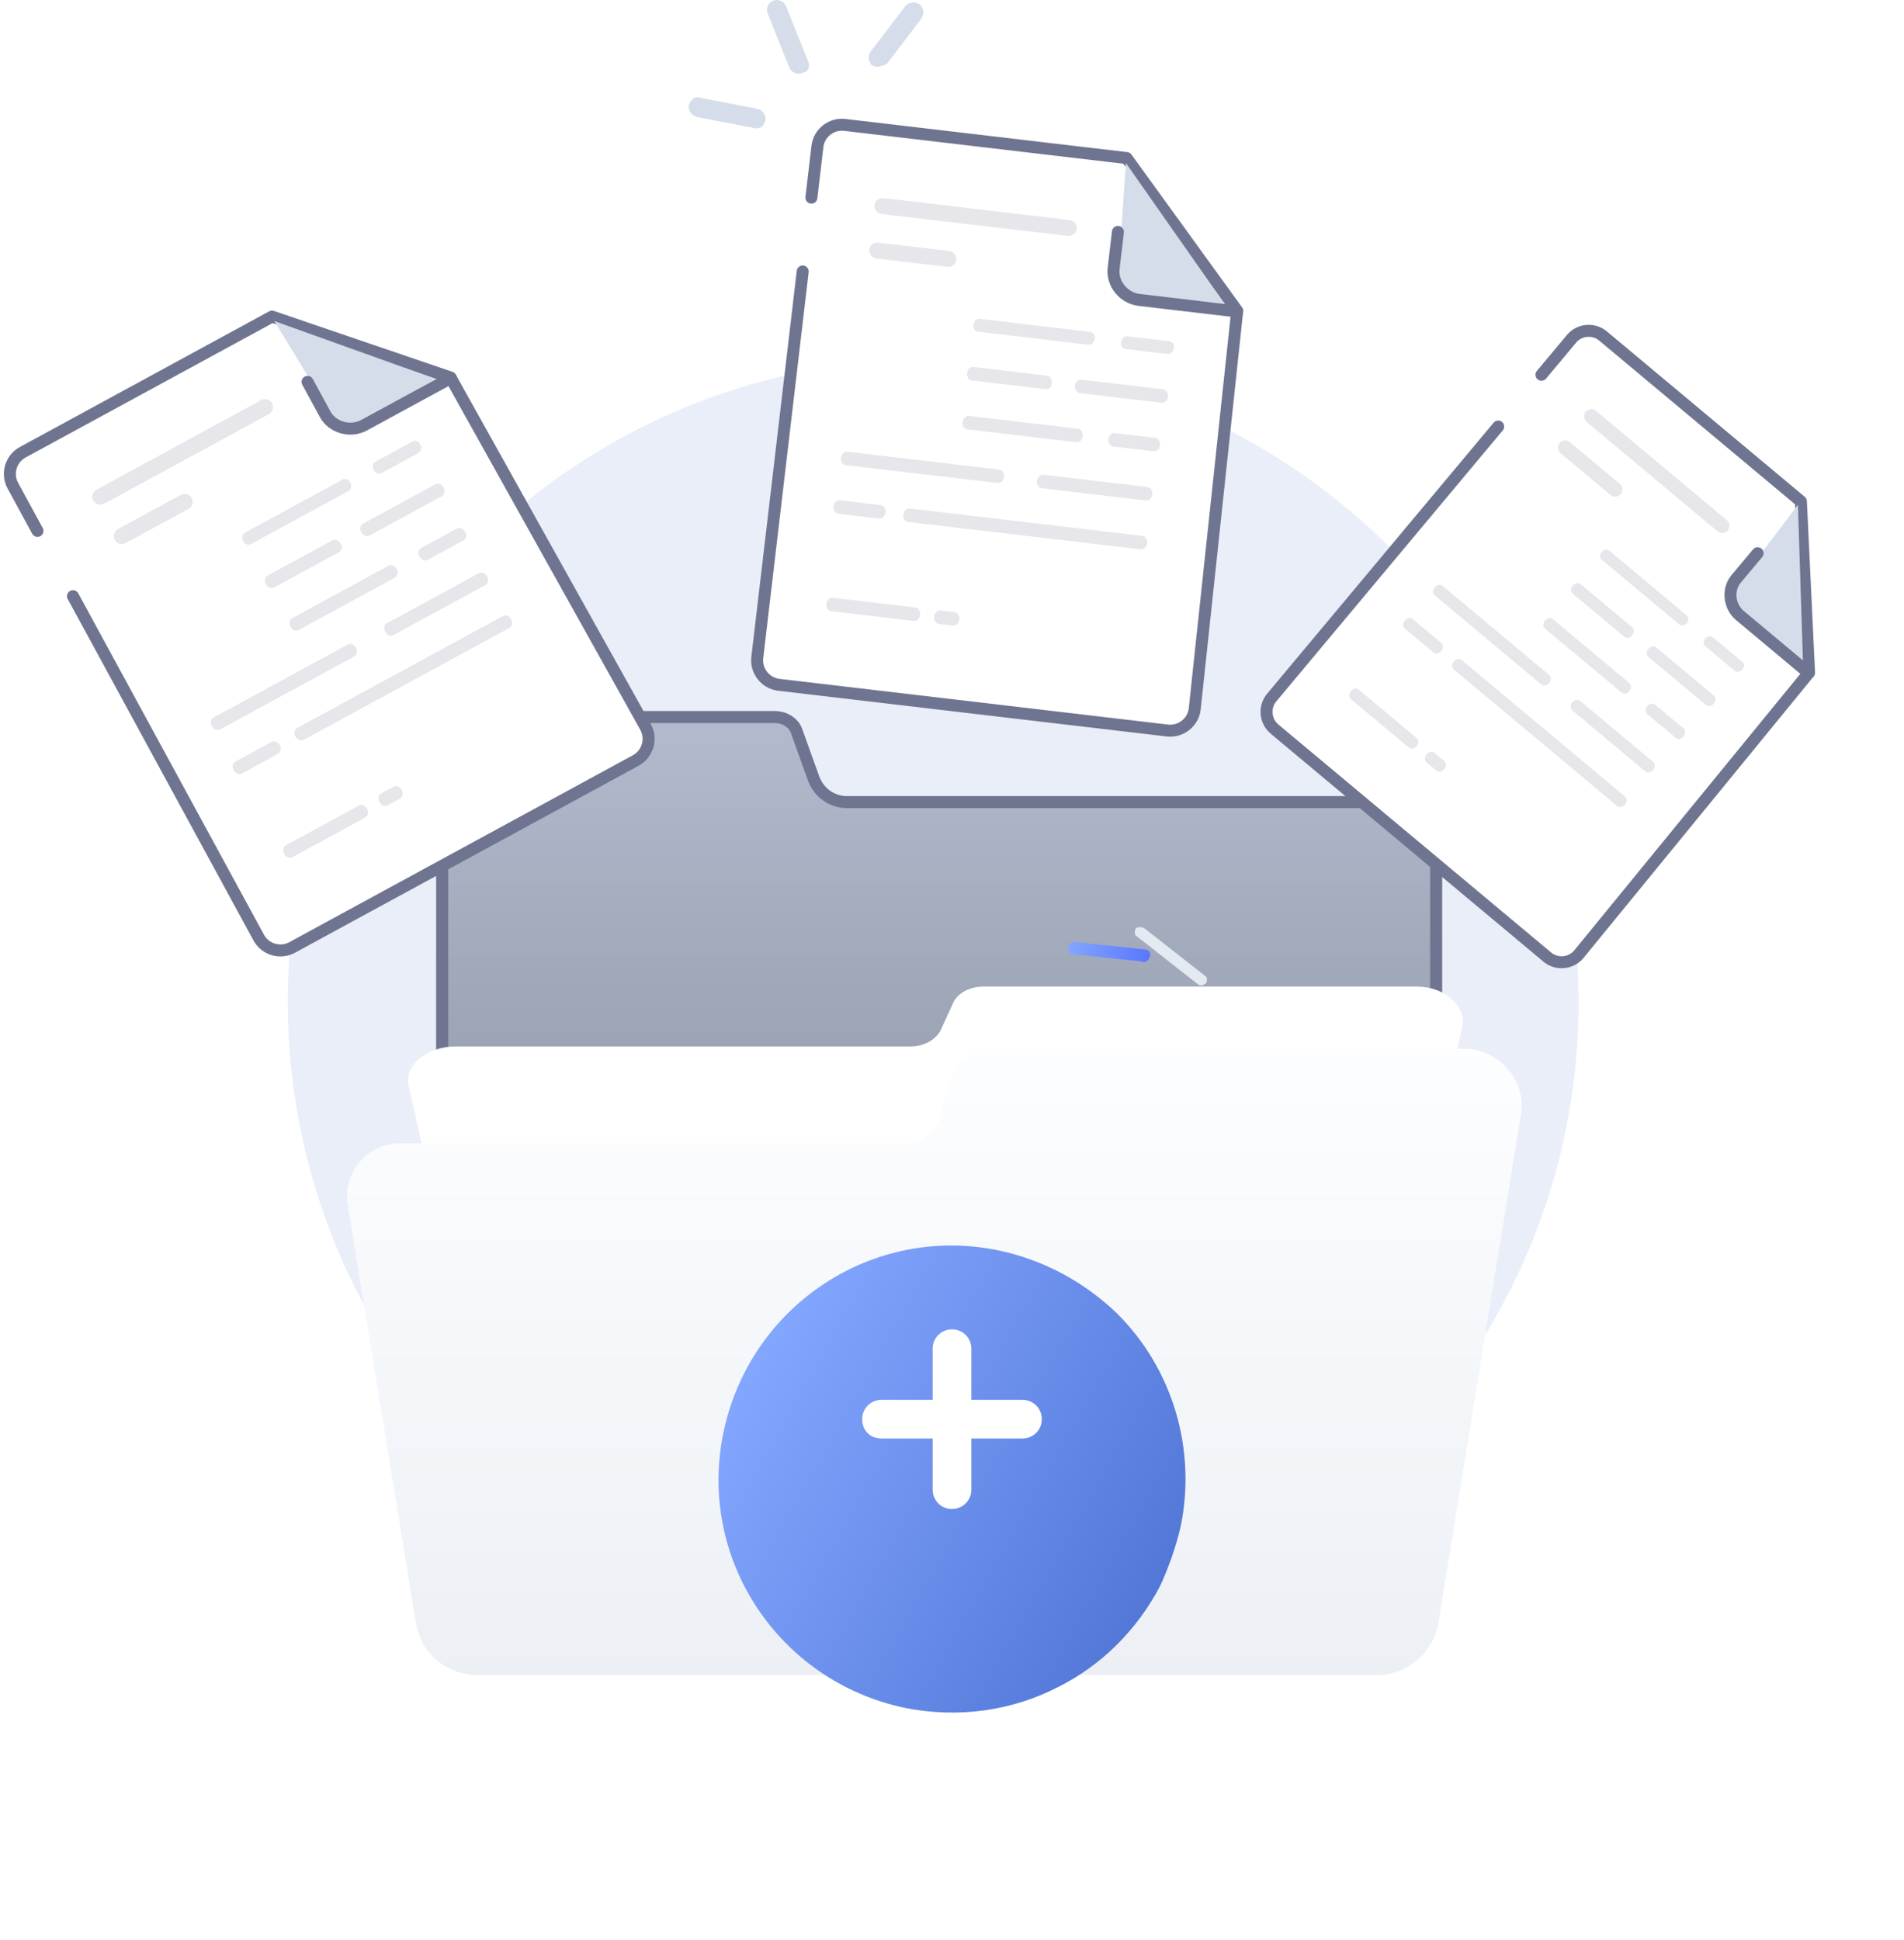 <svg  viewBox="0 0 159 162" fill="none" xmlns="http://www.w3.org/2000/svg">
<path d="M77.926 137.378C107.626 137.378 131.826 113.278 131.826 83.678C131.826 53.978 107.726 29.979 77.926 29.979C48.126 29.878 24.026 53.879 24.026 83.579C24.026 113.278 48.126 137.378 77.926 137.378Z" fill="#EAEEF9"/>
<path d="M68.426 64.879L67.026 60.978C66.726 59.978 65.726 59.379 64.726 59.379H40.126C38.026 59.379 36.426 60.978 36.426 63.078V118.179V109.079H120.426V70.178C120.426 68.079 118.826 66.478 116.726 66.478H70.726C69.726 66.478 68.826 65.879 68.426 64.879Z" fill="url(#paint0_linear_50_7193)"/>
<path d="M67.956 65.047L67.959 65.056L67.962 65.064C68.436 66.249 69.516 66.978 70.726 66.978H116.726C118.55 66.978 119.926 68.355 119.926 70.178V108.579H36.926V63.078C36.926 61.255 38.302 59.879 40.126 59.879H64.726C65.55 59.879 66.323 60.373 66.547 61.122L66.551 61.135L66.556 61.148L67.956 65.047Z" stroke="#6F7590"/>
<path d="M102.426 84.078L101.526 83.478C101.326 83.278 101.326 83.079 101.526 82.879C101.726 82.678 101.926 82.678 102.226 82.778L103.126 83.379C103.326 83.478 103.326 83.778 103.226 83.978C102.926 84.178 102.626 84.178 102.426 84.078Z" fill="#E3EAF2"/>
<path d="M100.026 82.178L94.926 78.178C94.726 78.079 94.726 77.778 94.826 77.579C94.926 77.379 95.226 77.379 95.526 77.478L100.626 81.478C100.826 81.579 100.826 81.879 100.726 82.079C100.526 82.278 100.226 82.379 100.026 82.178Z" fill="#E3EAF2"/>
<path d="M95.326 80.278L89.626 79.678C89.326 79.678 89.126 79.379 89.226 79.079C89.226 78.778 89.526 78.579 89.926 78.678L95.626 79.278C95.926 79.278 96.126 79.579 96.026 79.879C95.926 80.178 95.626 80.478 95.326 80.278Z" fill="url(#paint1_linear_50_7193)"/>
<path d="M122.126 85.678L115.926 113.379C115.526 114.979 113.626 116.279 111.226 116.279H43.926C41.626 116.279 39.626 115.079 39.226 113.379L34.126 90.678C33.726 88.978 35.626 87.379 38.026 87.379H76.026C77.226 87.379 78.126 86.778 78.526 86.079L79.626 83.678C80.026 82.879 81.026 82.379 82.126 82.379H118.326C120.626 82.379 122.426 83.978 122.126 85.678Z" fill="white"/>
<g filter="url(#filter0_d_50_7193)">
<path d="M127.026 81.978L120.126 124.478C119.726 126.978 117.526 128.878 114.926 128.878H39.926C37.326 128.878 35.126 127.078 34.726 124.478L29.026 89.579C28.626 86.978 30.626 84.478 33.326 84.478H75.626C76.926 84.478 78.026 83.579 78.426 82.379L79.626 78.678C80.026 77.478 81.126 76.579 82.426 76.579H122.726C125.326 76.879 127.426 79.278 127.026 81.978Z" fill="url(#paint2_linear_50_7193)"/>
</g>
<path d="M67.026 6.078C66.626 6.278 66.126 6.078 65.926 5.678L64.126 1.178C63.926 0.778 64.126 0.278 64.526 0.078C64.926 -0.122 65.426 0.078 65.626 0.478L67.426 4.978C67.726 5.578 67.526 5.978 67.026 6.078Z" fill="#D5DDEA"/>
<path d="M63.726 10.479C63.526 10.678 63.326 10.778 62.926 10.678L58.226 9.778C57.826 9.678 57.426 9.278 57.526 8.778C57.626 8.378 58.026 7.978 58.526 8.178L63.226 9.078C63.626 9.178 64.026 9.578 63.926 10.079C63.826 10.178 63.826 10.379 63.726 10.479Z" fill="#D5DDEA"/>
<path d="M73.226 5.578C73.126 5.578 73.026 5.478 72.826 5.478C72.526 5.178 72.426 4.678 72.726 4.278L75.626 0.478C75.926 0.178 76.426 0.078 76.826 0.378C77.126 0.678 77.226 1.178 76.926 1.578L74.026 5.378C73.726 5.478 73.426 5.578 73.226 5.578Z" fill="#D5DDEA"/>
<g filter="url(#filter1_d_50_7193)">
<path d="M98.594 122.475C98.188 124.201 97.578 125.927 96.868 127.451C94.939 131.106 91.995 134.051 88.341 135.879C84.585 137.808 80.118 138.519 75.55 137.605C64.993 135.371 58.191 125.115 60.425 114.555C62.658 103.994 72.911 97.191 83.468 99.425C87.224 100.237 90.574 102.065 93.315 104.705C97.984 109.376 99.913 116.078 98.594 122.475Z" fill="url(#paint3_linear_50_7193)"/>
</g>
<path d="M85.386 116.886H81.114V112.614C81.114 111.759 80.449 111 79.5 111C78.646 111 77.886 111.665 77.886 112.614V116.886H73.614C72.76 116.886 72 117.551 72 118.5C72 119.449 72.665 120.114 73.614 120.114H77.886V124.386C77.886 125.241 78.551 126 79.5 126C80.354 126 81.114 125.335 81.114 124.386V120.114H85.386C86.24 120.114 87 119.449 87 118.5C87 117.551 86.24 116.886 85.386 116.886Z" fill="white"/>
<path d="M128.726 31.291L131.237 28.288C131.894 27.501 133.078 27.398 133.869 28.058L150.391 41.867L151.072 56.161L131.841 79.683C131.183 80.47 129.999 80.573 129.209 79.913L106.437 60.881C105.646 60.22 105.538 59.036 106.195 58.25L125.111 35.617" fill="white"/>
<path d="M128.726 31.291L131.237 28.288C131.894 27.501 133.078 27.398 133.869 28.058L150.391 41.867L151.072 56.161L131.841 79.683C131.183 80.47 129.999 80.573 129.209 79.913L106.437 60.881C105.646 60.22 105.538 59.036 106.195 58.25L125.111 35.617" stroke="#6F7590" stroke-miterlimit="10" stroke-linecap="round" stroke-linejoin="round"/>
<path d="M150.141 42.148L145.347 48.502C144.596 49.331 144.822 50.538 145.609 51.166L150.561 55.166" fill="#D5DDEA"/>
<path d="M135.049 67.304L121.4 55.897C121.221 55.747 121.226 55.448 121.406 55.233C121.585 55.019 121.878 54.96 122.058 55.11L135.706 66.517C135.886 66.667 135.88 66.966 135.701 67.181C135.522 67.395 135.229 67.454 135.049 67.304Z" fill="#E6E6EB"/>
<path d="M119.712 54.486L117.306 52.475C117.126 52.325 117.132 52.026 117.311 51.811C117.49 51.597 117.783 51.538 117.963 51.688L120.369 53.699C120.549 53.849 120.543 54.148 120.364 54.363C120.185 54.577 119.892 54.636 119.712 54.486Z" fill="#E6E6EB"/>
<path d="M137.404 64.413L131.298 59.31C131.118 59.16 131.124 58.861 131.303 58.647C131.482 58.432 131.775 58.374 131.955 58.524L138.061 63.627C138.241 63.777 138.235 64.076 138.056 64.29C137.876 64.505 137.583 64.564 137.404 64.413Z" fill="#E6E6EB"/>
<path d="M128.711 57.149L119.804 49.704C119.624 49.554 119.63 49.255 119.809 49.041C119.989 48.826 120.282 48.768 120.461 48.918L129.369 56.362C129.548 56.513 129.543 56.811 129.363 57.026C129.184 57.24 128.891 57.299 128.711 57.149Z" fill="#E6E6EB"/>
<path d="M142.414 53.965L144.857 56.007C145.036 56.157 145.329 56.098 145.509 55.884C145.688 55.669 145.7 55.436 145.484 55.256L143.042 53.215C142.862 53.065 142.569 53.123 142.39 53.338C142.21 53.552 142.235 53.815 142.414 53.965Z" fill="#E6E6EB"/>
<path d="M139.932 61.607L137.561 59.626C137.382 59.476 137.387 59.177 137.567 58.963C137.746 58.748 138.039 58.69 138.219 58.84L140.589 60.821C140.769 60.971 140.763 61.27 140.584 61.484C140.41 61.765 140.111 61.758 139.932 61.607Z" fill="#E6E6EB"/>
<path d="M135.37 57.795L129.013 52.482C128.833 52.332 128.839 52.033 129.018 51.818C129.197 51.604 129.491 51.545 129.67 51.695L136.064 57.038C136.243 57.189 136.237 57.487 136.058 57.702C135.849 57.952 135.586 57.975 135.37 57.795Z" fill="#E6E6EB"/>
<path d="M119.953 64.344L119.127 63.653C118.948 63.503 118.953 63.204 119.133 62.99C119.312 62.775 119.605 62.716 119.785 62.866L120.611 63.557C120.79 63.707 120.785 64.006 120.605 64.22C120.426 64.435 120.133 64.494 119.953 64.344Z" fill="#E6E6EB"/>
<path d="M117.655 62.422L112.806 58.37C112.626 58.22 112.632 57.921 112.811 57.706C112.99 57.492 113.284 57.433 113.463 57.583L118.312 61.636C118.492 61.786 118.486 62.085 118.307 62.299C118.127 62.514 117.834 62.572 117.655 62.422Z" fill="#E6E6EB"/>
<path d="M142.43 58.837L137.653 54.845C137.473 54.694 137.479 54.396 137.658 54.181C137.838 53.967 138.131 53.908 138.31 54.058L143.123 58.081C143.303 58.231 143.297 58.529 143.118 58.744C142.939 58.959 142.646 59.017 142.43 58.837Z" fill="#E6E6EB"/>
<path d="M133.757 46.73L140.223 52.134C140.402 52.284 140.695 52.225 140.875 52.011C141.054 51.796 141.03 51.533 140.85 51.383L134.385 45.98C134.205 45.83 133.912 45.888 133.733 46.103C133.554 46.317 133.578 46.58 133.757 46.73Z" fill="#E6E6EB"/>
<path d="M135.642 53.164L131.331 49.561C131.152 49.411 131.158 49.112 131.337 48.898C131.516 48.683 131.809 48.625 131.989 48.775L136.299 52.377C136.479 52.527 136.473 52.826 136.294 53.041C136.15 53.285 135.857 53.344 135.642 53.164Z" fill="#E6E6EB"/>
<path d="M143.423 44.364L132.504 35.238C132.253 35.028 132.217 34.633 132.426 34.383C132.635 34.133 133.03 34.098 133.281 34.308L144.2 43.434C144.452 43.644 144.488 44.039 144.279 44.289C144.07 44.539 143.675 44.574 143.423 44.364Z" fill="#E6E6EB"/>
<path d="M134.525 41.36L130.323 37.848C130.071 37.638 130.035 37.243 130.244 36.993C130.454 36.743 130.848 36.708 131.1 36.918L135.266 40.401C135.518 40.611 135.554 41.005 135.345 41.255C135.136 41.506 134.741 41.54 134.525 41.36Z" fill="#E6E6EB"/>
<path d="M146.775 46.193L144.982 48.338C144.235 49.232 144.398 50.643 145.296 51.394L151.042 56.197" stroke="#6F7590" stroke-miterlimit="10" stroke-linecap="round" stroke-linejoin="round"/>
<path d="M67.758 16.504L68.261 12.226C68.393 11.106 69.422 10.298 70.547 10.43L94.082 13.199L103.317 25.955L99.769 59.202C99.637 60.323 98.608 61.131 97.482 60.998L65.046 57.182C63.921 57.05 63.108 56.025 63.24 54.904L67.033 22.667" fill="white"/>
<path d="M67.758 16.504L68.261 12.226C68.393 11.106 69.422 10.298 70.547 10.43L94.082 13.199L103.317 25.955L99.769 59.202C99.637 60.323 98.608 61.131 97.482 60.998L65.046 57.182C63.921 57.05 63.108 56.025 63.24 54.904L67.033 22.667" stroke="#6F7590" stroke-miterlimit="10" stroke-linecap="round" stroke-linejoin="round"/>
<path d="M94.021 13.61L93.432 22.349C93.239 23.564 94.174 24.54 95.277 24.645L102.247 25.348" fill="#D5DDEA"/>
<path d="M95.269 45.868L75.828 43.581C75.572 43.551 75.397 43.272 75.433 42.966C75.469 42.661 75.704 42.43 75.959 42.46L95.4 44.748C95.656 44.778 95.831 45.057 95.795 45.362C95.759 45.668 95.524 45.898 95.269 45.868Z" fill="#E6E6EB"/>
<path d="M73.423 43.298L69.995 42.895C69.739 42.864 69.565 42.586 69.601 42.28C69.637 41.974 69.871 41.744 70.127 41.774L73.555 42.177C73.811 42.208 73.985 42.486 73.949 42.792C73.913 43.097 73.679 43.328 73.423 43.298Z" fill="#E6E6EB"/>
<path d="M95.697 41.788L87 40.765C86.744 40.735 86.569 40.456 86.605 40.15C86.641 39.845 86.876 39.614 87.131 39.644L95.829 40.668C96.085 40.698 96.259 40.977 96.223 41.282C96.187 41.588 95.953 41.818 95.697 41.788Z" fill="#E6E6EB"/>
<path d="M83.316 40.331L70.628 38.838C70.372 38.808 70.198 38.529 70.234 38.224C70.269 37.918 70.504 37.688 70.76 37.718L83.448 39.211C83.704 39.241 83.878 39.52 83.842 39.825C83.806 40.131 83.572 40.361 83.316 40.331Z" fill="#E6E6EB"/>
<path d="M94.02 29.147L97.499 29.556C97.755 29.587 97.99 29.356 98.026 29.05C98.061 28.745 97.932 28.523 97.625 28.487L94.146 28.078C93.89 28.048 93.656 28.278 93.62 28.584C93.584 28.889 93.764 29.117 94.02 29.147Z" fill="#E6E6EB"/>
<path d="M96.336 37.681L92.959 37.284C92.703 37.254 92.529 36.975 92.565 36.669C92.6 36.364 92.835 36.133 93.091 36.163L96.468 36.56C96.723 36.591 96.898 36.869 96.862 37.175C96.871 37.537 96.591 37.711 96.336 37.681Z" fill="#E6E6EB"/>
<path d="M89.838 36.916L80.783 35.851C80.527 35.821 80.352 35.542 80.388 35.236C80.424 34.931 80.659 34.7 80.915 34.73L90.021 35.802C90.277 35.832 90.452 36.111 90.416 36.416C90.374 36.773 90.145 36.953 89.838 36.916Z" fill="#E6E6EB"/>
<path d="M79.582 52.232L78.405 52.094C78.149 52.064 77.974 51.785 78.01 51.479C78.046 51.174 78.281 50.943 78.537 50.973L79.713 51.112C79.969 51.142 80.144 51.421 80.108 51.726C80.072 52.032 79.837 52.262 79.582 52.232Z" fill="#E6E6EB"/>
<path d="M76.307 51.847L69.401 51.034C69.145 51.004 68.97 50.725 69.006 50.42C69.042 50.114 69.277 49.884 69.532 49.914L76.439 50.727C76.695 50.757 76.87 51.035 76.834 51.341C76.798 51.646 76.563 51.877 76.307 51.847Z" fill="#E6E6EB"/>
<path d="M96.969 33.625L90.164 32.824C89.908 32.794 89.734 32.515 89.77 32.21C89.806 31.904 90.04 31.674 90.296 31.704L97.151 32.51C97.407 32.541 97.582 32.819 97.546 33.125C97.51 33.43 97.275 33.661 96.969 33.625Z" fill="#E6E6EB"/>
<path d="M81.689 27.696L90.898 28.78C91.154 28.81 91.389 28.579 91.425 28.274C91.461 27.968 91.28 27.741 91.024 27.71L81.815 26.627C81.559 26.597 81.325 26.827 81.289 27.133C81.253 27.438 81.434 27.666 81.689 27.696Z" fill="#E6E6EB"/>
<path d="M87.299 32.487L81.16 31.765C80.904 31.735 80.729 31.456 80.765 31.15C80.801 30.845 81.036 30.614 81.292 30.644L87.431 31.367C87.687 31.397 87.862 31.675 87.826 31.981C87.841 32.293 87.606 32.523 87.299 32.487Z" fill="#E6E6EB"/>
<path d="M89.167 19.695L73.615 17.865C73.256 17.823 72.985 17.481 73.027 17.125C73.069 16.768 73.412 16.499 73.77 16.541L89.323 18.371C89.681 18.413 89.952 18.755 89.91 19.111C89.868 19.468 89.525 19.737 89.167 19.695Z" fill="#E6E6EB"/>
<path d="M79.163 22.287L73.177 21.583C72.819 21.541 72.548 21.199 72.59 20.843C72.632 20.486 72.975 20.217 73.333 20.259L79.267 20.957C79.626 20.999 79.897 21.341 79.855 21.698C79.813 22.054 79.47 22.323 79.163 22.287Z" fill="#E6E6EB"/>
<path d="M93.356 19.362L92.997 22.418C92.847 23.691 93.847 24.893 95.126 25.043L103.311 26.006" stroke="#6F7590" stroke-miterlimit="10" stroke-linecap="round" stroke-linejoin="round"/>
<path d="M3.13 44.331L1.071 40.547C0.532 39.556 0.906 38.302 1.901 37.761L22.716 26.436L37.621 31.52L53.917 60.716C54.456 61.707 54.083 62.961 53.087 63.503L24.399 79.111C23.403 79.653 22.148 79.285 21.608 78.294L6.095 49.781" fill="white"/>
<path d="M3.13 44.331L1.071 40.547C0.532 39.556 0.906 38.302 1.901 37.761L22.716 26.436L37.621 31.52L53.917 60.716C54.456 61.707 54.083 62.961 53.087 63.503L24.399 79.111C23.403 79.653 22.148 79.285 21.608 78.294L6.095 49.781" stroke="#6F7590" stroke-miterlimit="10" stroke-linecap="round" stroke-linejoin="round"/>
<path d="M22.903 26.806L27.468 34.282C28.012 35.386 29.339 35.643 30.3 35.092L36.397 31.642" fill="#D5DDEA"/>
<path d="M42.545 52.426L25.35 61.781C25.124 61.904 24.82 61.778 24.673 61.508C24.526 61.237 24.585 60.914 24.811 60.791L42.006 51.435C42.232 51.312 42.536 51.439 42.683 51.709C42.83 51.979 42.771 52.303 42.545 52.426Z" fill="#E6E6EB"/>
<path d="M23.223 62.938L20.192 64.588C19.965 64.711 19.662 64.584 19.515 64.314C19.368 64.044 19.426 63.72 19.652 63.597L22.684 61.948C22.91 61.825 23.214 61.951 23.361 62.221C23.508 62.492 23.45 62.815 23.223 62.938Z" fill="#E6E6EB"/>
<path d="M40.539 48.847L32.847 53.032C32.62 53.156 32.317 53.029 32.17 52.759C32.023 52.488 32.081 52.165 32.308 52.042L40 47.856C40.226 47.733 40.53 47.86 40.677 48.13C40.824 48.401 40.766 48.724 40.539 48.847Z" fill="#E6E6EB"/>
<path d="M29.589 54.805L18.367 60.911C18.14 61.034 17.837 60.907 17.69 60.637C17.543 60.367 17.601 60.043 17.828 59.92L29.049 53.814C29.276 53.691 29.579 53.818 29.726 54.088C29.873 54.358 29.815 54.682 29.589 54.805Z" fill="#E6E6EB"/>
<path d="M31.873 39.493L34.95 37.819C35.176 37.696 35.234 37.373 35.087 37.102C34.94 36.832 34.707 36.726 34.435 36.873L31.358 38.547C31.132 38.671 31.073 38.994 31.22 39.264C31.367 39.535 31.646 39.617 31.873 39.493Z" fill="#E6E6EB"/>
<path d="M38.69 45.125L35.703 46.75C35.477 46.873 35.173 46.746 35.026 46.476C34.88 46.206 34.938 45.882 35.164 45.759L38.151 44.134C38.377 44.011 38.681 44.138 38.828 44.408C39.044 44.699 38.916 45.002 38.69 45.125Z" fill="#E6E6EB"/>
<path d="M32.943 48.252L24.934 52.609C24.708 52.732 24.404 52.605 24.257 52.335C24.11 52.065 24.168 51.741 24.395 51.618L32.449 47.236C32.675 47.113 32.979 47.24 33.126 47.51C33.297 47.825 33.215 48.104 32.943 48.252Z" fill="#E6E6EB"/>
<path d="M33.41 66.678L32.369 67.245C32.143 67.368 31.839 67.241 31.692 66.971C31.545 66.701 31.604 66.377 31.83 66.254L32.87 65.688C33.097 65.564 33.4 65.691 33.547 65.961C33.694 66.232 33.636 66.555 33.41 66.678Z" fill="#E6E6EB"/>
<path d="M30.514 68.254L24.405 71.578C24.179 71.701 23.875 71.574 23.728 71.304C23.581 71.034 23.64 70.71 23.866 70.587L29.974 67.263C30.201 67.14 30.504 67.267 30.651 67.537C30.798 67.807 30.74 68.131 30.514 68.254Z" fill="#E6E6EB"/>
<path d="M36.865 41.448L30.847 44.722C30.62 44.845 30.317 44.718 30.17 44.448C30.023 44.178 30.081 43.854 30.308 43.731L36.371 40.432C36.597 40.309 36.901 40.436 37.048 40.706C37.195 40.976 37.136 41.3 36.865 41.448Z" fill="#E6E6EB"/>
<path d="M20.966 45.427L29.111 40.996C29.338 40.873 29.396 40.549 29.249 40.279C29.102 40.008 28.823 39.927 28.597 40.05L20.452 44.481C20.226 44.604 20.167 44.928 20.314 45.198C20.461 45.469 20.74 45.55 20.966 45.427Z" fill="#E6E6EB"/>
<path d="M28.313 46.101L22.883 49.055C22.657 49.178 22.353 49.051 22.206 48.781C22.059 48.511 22.117 48.187 22.344 48.064L27.774 45.11C28 44.986 28.303 45.113 28.45 45.383C28.643 45.629 28.584 45.953 28.313 46.101Z" fill="#E6E6EB"/>
<path d="M22.454 34.577L8.698 42.061C8.381 42.234 7.962 42.111 7.791 41.796C7.619 41.48 7.744 41.062 8.06 40.89L21.817 33.406C22.133 33.234 22.552 33.356 22.723 33.672C22.895 33.987 22.77 34.405 22.454 34.577Z" fill="#E6E6EB"/>
<path d="M15.781 42.469L10.487 45.349C10.17 45.522 9.751 45.399 9.58 45.084C9.408 44.769 9.533 44.351 9.849 44.178L15.098 41.322C15.415 41.15 15.834 41.273 16.005 41.588C16.177 41.903 16.052 42.321 15.781 42.469Z" fill="#E6E6EB"/>
<path d="M25.682 31.887L27.152 34.589C27.765 35.715 29.275 36.12 30.406 35.504L37.646 31.565" stroke="#6F7590" stroke-miterlimit="10" stroke-linecap="round" stroke-linejoin="round"/>
<defs>
<filter id="filter0_d_50_7193" x="6.975" y="65.579" width="142.1" height="96.3" filterUnits="userSpaceOnUse" color-interpolation-filters="sRGB">
<feFlood flood-opacity="0" result="BackgroundImageFix"/>
<feColorMatrix in="SourceAlpha" type="matrix" values="0 0 0 0 0 0 0 0 0 0 0 0 0 0 0 0 0 0 127 0" result="hardAlpha"/>
<feOffset dy="11"/>
<feGaussianBlur stdDeviation="11"/>
<feColorMatrix type="matrix" values="0 0 0 0 0.398 0 0 0 0 0.477 0 0 0 0 0.575 0 0 0 0.27 0"/>
<feBlend mode="normal" in2="BackgroundImageFix" result="effect1_dropShadow_50_7193"/>
<feBlend mode="normal" in="SourceGraphic" in2="effect1_dropShadow_50_7193" result="shape"/>
</filter>
<filter id="filter1_d_50_7193" x="52" y="96" width="55" height="55" filterUnits="userSpaceOnUse" color-interpolation-filters="sRGB">
<feFlood flood-opacity="0" result="BackgroundImageFix"/>
<feColorMatrix in="SourceAlpha" type="matrix" values="0 0 0 0 0 0 0 0 0 0 0 0 0 0 0 0 0 0 127 0" result="hardAlpha"/>
<feOffset dy="5"/>
<feGaussianBlur stdDeviation="4"/>
<feColorMatrix type="matrix" values="0 0 0 0 0.113 0 0 0 0 0.296 0 0 0 0 1 0 0 0 0.22 0"/>
<feBlend mode="normal" in2="BackgroundImageFix" result="effect1_dropShadow_50_7193"/>
<feBlend mode="normal" in="SourceGraphic" in2="effect1_dropShadow_50_7193" result="shape"/>
</filter>
<linearGradient id="paint0_linear_50_7193" x1="78.433" y1="61.421" x2="78.433" y2="94.425" gradientUnits="userSpaceOnUse">
<stop stop-color="#B0BACC"/>
<stop offset="1" stop-color="#969EAE"/>
</linearGradient>
<linearGradient id="paint1_linear_50_7193" x1="89.095" y1="79.061" x2="95.92" y2="79.848" gradientUnits="userSpaceOnUse">
<stop stop-color="#83A6FF"/>
<stop offset="1" stop-color="#5A78FF"/>
</linearGradient>
<linearGradient id="paint2_linear_50_7193" x1="77.993" y1="75.369" x2="77.993" y2="129.442" gradientUnits="userSpaceOnUse">
<stop stop-color="#FDFEFF"/>
<stop offset="0.996" stop-color="#ECF0F5"/>
</linearGradient>
<linearGradient id="paint3_linear_50_7193" x1="62.283" y1="109.213" x2="96.814" y2="128.663" gradientUnits="userSpaceOnUse">
<stop stop-color="#83A6FF"/>
<stop offset="0.995" stop-color="#5277D7"/>
</linearGradient>
</defs>
</svg>
